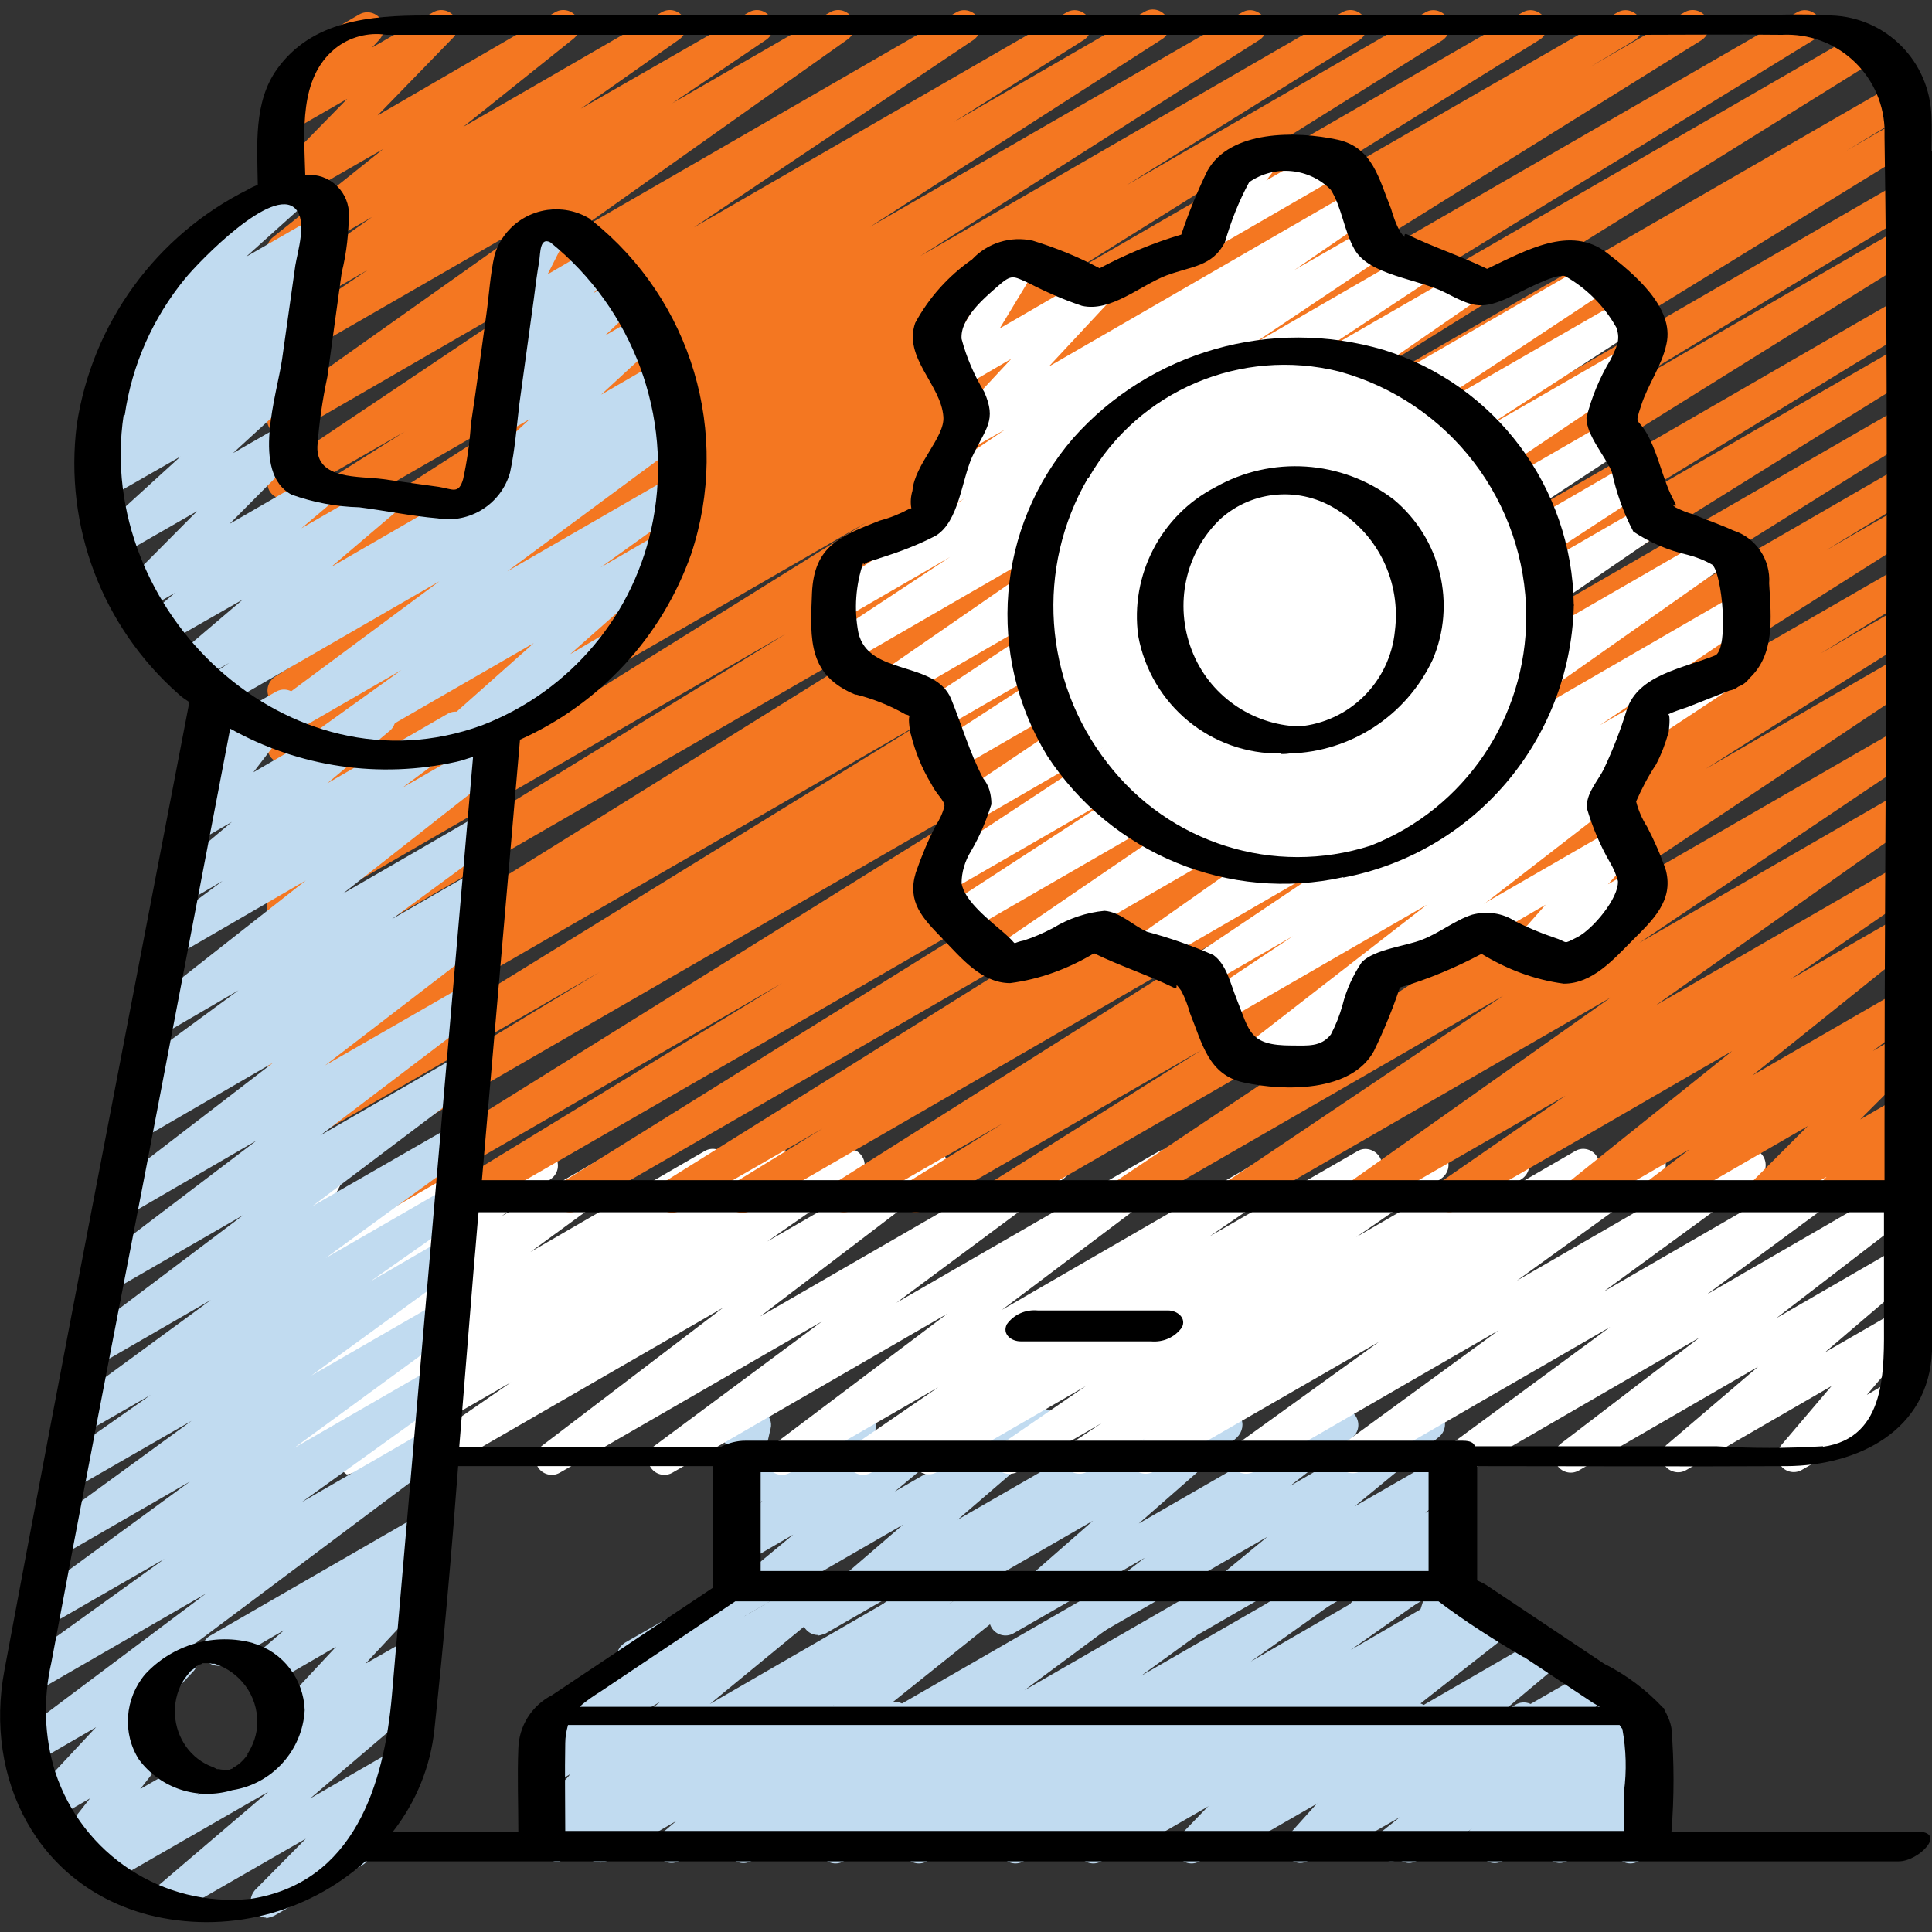 <?xml version="1.0" encoding="UTF-8"?>
<svg id="Layer_1" data-name="Layer 1" xmlns="http://www.w3.org/2000/svg" viewBox="0 0 35 35">
  <rect x="0" y="0" width="35" height="35" fill="#333333" stroke="none"/>
  <defs>
    <style>
      .cls-1 {
        fill: #f47721;
      }

      .cls-1, .cls-2, .cls-3, .cls-4 {
        stroke-width: 0px;
      }

      .cls-3 {
        fill: #fff;
      }

      .cls-4 {
        fill: #c1dbf0;
      }
    </style>
  </defs>
  <path class="cls-4" d="m14.82,29.62c-.16,0-.29-.13-.29-.29,0-.09.04-.17.1-.22l1.73-1.49-2.84,1.64c-.14.08-.32.03-.4-.11-.07-.12-.04-.28.07-.37l1.18-.98-.84.49c-.14.08-.32.03-.4-.12-.06-.11-.04-.25.05-.35l.63-.63-.28.16c-.14.08-.32.03-.4-.11-.04-.06-.05-.14-.03-.21l.18-.77c-.15-.06-.23-.23-.17-.38.02-.06.07-.11.13-.15l.29-.17c.1-.06.23-.05.32.02.09.07.14.19.11.3l-.14.61,1.62-.94c.14-.08.32-.03.4.12.06.11.04.25-.05.35l-.63.64,1.9-1.1c.14-.08.32-.03.4.11.07.12.04.28-.07.37l-1.18.98,2.53-1.46c.14-.08.32-.03.4.11.07.12.04.28-.06.37l-1.73,1.49,3.42-1.97c.14-.08.32-.03.4.11.08.13.04.3-.08.38l-.46.34,1.44-.83c.14-.08.32-.03.4.11.07.12.04.27-.06.37l-1.78,1.56,3.54-2.04c.14-.08.32-.03.4.11.07.13.04.28-.07.37l-1.13.88,2.37-1.37c.14-.08.32-.03.4.11.07.12.04.28-.07.37l-1.53,1.26,1.6-.92c.14-.08.32-.03.4.11.07.12.04.28-.06.37l-.66.56.33-.19c.14-.08.32-.03.4.11.06.11.05.25-.04.34l-.42.46.05-.03c.14-.08.32-.03.4.11.04.07.05.16.03.23l-.14.45s.09.06.11.11c.08.14.03.32-.11.4h0s-.29.17-.29.17c-.14.08-.32.03-.4-.11-.04-.07-.05-.15-.03-.23l.08-.25-1.03.59c-.14.08-.32.03-.4-.11-.06-.11-.05-.25.04-.34l.42-.46-1.58.92c-.14.08-.32.03-.4-.11-.07-.12-.04-.28.06-.37l.66-.56-1.8,1.04c-.14.08-.32.03-.4-.11-.07-.12-.04-.28.07-.37l1.53-1.26-3.03,1.75c-.14.08-.32.03-.4-.11-.07-.13-.04-.29.07-.38l1.14-.88-2.38,1.37c-.14.08-.32.03-.4-.11-.07-.12-.04-.27.06-.37l1.78-1.56-3.54,2.04c-.14.08-.32.03-.4-.11-.08-.13-.04-.3.08-.38l.46-.34-1.44.83s-.1.04-.15.04Z"/>
  <path class="cls-4" d="m10.14,33.74c-.16,0-.29-.13-.29-.29,0-.1.05-.19.13-.24l.11-.07-.1.06c-.14.08-.32.03-.4-.11-.07-.12-.04-.28.07-.37l2.3-1.89-1.97,1.14c-.14.08-.32.04-.4-.11-.08-.13-.04-.29.08-.38l1.6-1.24c-.12-.11-.13-.3-.02-.42.02-.02.04-.04.07-.06l2.2-1.26c.14-.08.32-.03.4.11.07.13.04.29-.07.38l-.37.29,1.35-.78c.14-.08.32-.03.4.11.07.12.04.28-.07.37l-2.3,1.89,4.1-2.37c.14-.08.32-.03.4.12.07.13.03.3-.09.38l-.11.07.99-.57c.14-.08.32-.03.4.11.07.13.04.28-.07.38l-2.85,2.28,4.81-2.77c.14-.08.32-.03.4.11.07.13.04.29-.08.38l-2.2,1.63,3.68-2.12c.14-.08.32-.03.4.11.07.13.04.29-.08.38l-1.89,1.37,3.23-1.86c.14-.08.32-.03.4.11.07.13.04.3-.08.38l-1.56,1.11,2.78-1.61c.14-.08.32-.04.4.1.08.13.04.31-.09.4l-1.28.9,2.03-1.18c.14-.08.32-.03.4.11.07.13.04.3-.09.38l-.17.12.42-.24c.14-.08.32-.04.4.1.08.13.04.29-.07.38l-1.95,1.53,2.49-1.44c.14-.08.32-.03.4.11.07.12.04.28-.06.37l-1.62,1.36,2.17-1.25c.14-.08.32-.03.4.11.07.13.04.29-.07.38l-.34.27.61-.35c.14-.08.32-.02.4.12.06.12.04.26-.05.35l-.72.65.66-.38c.14-.08.32-.03.4.11.05.09.05.2,0,.29l-.47.84.07-.04c.14-.08.32-.03.4.11.08.14.03.32-.11.4l-1,.57c-.14.08-.32.03-.4-.11-.05-.09-.05-.2,0-.29l.47-.84-2.14,1.24c-.14.08-.32.02-.4-.12-.06-.12-.04-.26.05-.35l.72-.65-1.95,1.13c-.14.08-.32.03-.4-.11-.07-.13-.04-.29.07-.38l.34-.27-1.31.75c-.14.08-.32.03-.4-.11-.07-.12-.04-.28.06-.37l1.62-1.36-3.2,1.84c-.14.08-.32.03-.4-.11-.07-.13-.04-.28.07-.38l1.95-1.53-3.5,2.02c-.14.08-.32.03-.4-.11-.08-.13-.04-.3.09-.39l.17-.12-1.07.62c-.14.08-.32.03-.4-.11-.08-.13-.04-.3.09-.39l1.28-.9-2.42,1.4c-.14.08-.32.03-.4-.11-.07-.13-.04-.3.08-.38l1.56-1.11-2.78,1.6c-.14.08-.32.03-.4-.11-.07-.13-.04-.29.08-.38l1.89-1.37-3.23,1.86c-.14.08-.32.03-.4-.11-.07-.13-.04-.29.08-.38l2.2-1.63-3.68,2.12c-.14.08-.32.03-.4-.11-.07-.13-.04-.29.07-.38l2.85-2.29-4.81,2.77s-.09.04-.14.04Z"/>
  <path class="cls-3" d="m6.23,26.67c-.16,0-.29-.13-.29-.29,0-.1.05-.19.13-.24l.53-.35-1.33.77c-.14.08-.32.03-.4-.11-.07-.13-.04-.3.09-.39l.25-.17c-.12.04-.26,0-.33-.12-.09-.13-.05-.31.07-.4l1.82-1.33-1.5.86c-.14.08-.32.03-.4-.11-.07-.13-.04-.29.08-.38l.89-.68-.57.33c-.14.08-.32.04-.4-.1-.07-.12-.05-.27.06-.37l1.02-.95-.67.39c-.14.08-.32.03-.4-.11-.05-.09-.05-.19,0-.28l.44-.83c-.16,0-.29-.13-.29-.3,0-.1.06-.2.15-.25l.7-.4c.14-.08.32-.03.4.11.05.09.05.19,0,.28l-.4.77,2.01-1.16c.14-.08.32-.04.4.1.07.12.05.28-.06.37l-1.02.95,2.46-1.42c.14-.08.32-.03.4.11.07.13.04.29-.08.38l-.9.68,2.02-1.17c.14-.08.32-.03.4.11.08.13.04.3-.08.38l-1.82,1.33,3.16-1.83c.14-.08.32-.03.4.12.07.13.03.3-.09.38l-.15.1,1.04-.6c.14-.08.32-.02.4.12.07.13.03.29-.09.38l-.53.36,1.48-.86c.14-.08.32-.03.4.12.07.13.03.29-.09.38l-1.64,1.14,2.83-1.63c.14-.08.32-.03.4.11.07.13.04.29-.08.38l-3.28,2.5,5.18-2.99c.14-.08.32-.03.4.11.08.13.04.3-.08.38l-3.03,2.25,4.75-2.74c.14-.08.32-.03.4.11.07.13.04.29-.08.38l-3.16,2.38,4.98-2.88c.14-.08.32-.03.4.11.08.13.04.3-.09.39l-1.53,1.05,2.69-1.55c.14-.08.32-.02.4.12.07.13.03.29-.09.38l-.12.08,1.01-.58c.14-.08.32-.03.4.11.08.13.04.3-.09.39l-1.54,1.06,2.7-1.56c.14-.08.32-.02.4.12.07.13.03.29-.09.38l-.56.38,1.52-.88c.14-.08.32-.03.4.12.07.13.03.3-.09.38l-.17.11,1.06-.61c.14-.08.32-.03.4.11.07.13.04.29-.08.38l-2.58,1.86,4.07-2.35c.14-.08.32-.03.4.11.07.13.04.29-.08.38l-2.82,2.06,4.43-2.56c.14-.08.32-.03.4.11.08.13.04.3-.08.38l-2.88,2.12,3.44-1.99c.14-.08.32-.03.4.11.07.13.04.29-.07.38l-2.51,1.93,2.18-1.26c.14-.08.32-.03.4.11.07.12.04.28-.06.37l-1.64,1.4,1.3-.75c.14-.08.32-.03.4.11.06.11.05.24-.03.34l-.91,1.07.41-.24c.14-.09.32-.05.41.09.09.14.05.32-.09.41,0,0-.01,0-.02.01l-1.89,1.09c-.14.08-.32.03-.4-.11-.06-.11-.05-.24.03-.34l.91-1.07-2.63,1.52c-.13.08-.3.04-.39-.08-.09-.12-.07-.3.05-.39l1.64-1.4-3.25,1.88c-.14.08-.32.03-.4-.11-.07-.13-.04-.29.08-.38l2.51-1.92-4.18,2.42c-.14.08-.32.03-.4-.11-.08-.13-.04-.3.08-.38l2.88-2.12-4.52,2.61c-.14.08-.32.03-.4-.11-.07-.13-.04-.29.08-.38l2.82-2.06-4.43,2.56c-.14.08-.32.03-.4-.11-.07-.13-.04-.29.08-.38l2.58-1.86-4.08,2.35c-.14.08-.32.03-.4-.11-.08-.13-.04-.3.09-.39l.17-.11-1.06.61c-.14.08-.32.03-.4-.11-.07-.13-.04-.3.09-.39l.57-.38-1.52.88c-.14.08-.32.04-.4-.1-.08-.13-.04-.31.09-.39l1.54-1.06-2.7,1.56c-.14.08-.32.03-.4-.11-.08-.13-.04-.3.09-.39l.13-.08-1.01.59c-.14.08-.32.03-.4-.11-.08-.13-.04-.3.09-.39l1.53-1.05-2.69,1.55c-.14.08-.32.03-.4-.11-.07-.13-.04-.29.08-.38l3.17-2.39-4.98,2.88c-.14.08-.32.03-.4-.11-.08-.13-.04-.3.08-.38l3.03-2.25-4.75,2.74c-.14.08-.32.03-.4-.11-.07-.13-.04-.29.08-.38l3.28-2.5-5.18,2.99c-.14.08-.32.03-.4-.11-.07-.13-.04-.3.09-.39l1.65-1.14-2.83,1.63s-.1.04-.15.04Z"/>
  <path class="cls-1" d="m6.9,21.96c-.16,0-.3-.13-.3-.29,0-.1.05-.2.14-.25l12.82-7.99-14.29,8.25c-.14.08-.32.04-.4-.1-.08-.14-.04-.32.1-.4l5.89-3.57-5.59,3.23c-.14.08-.32.02-.4-.12-.07-.13-.03-.3.1-.39l11.87-7.32-11.57,6.68c-.14.08-.32.04-.4-.1-.08-.14-.04-.32.1-.4h0l1.16-.7-.86.5c-.14.08-.32.03-.4-.12-.07-.14-.03-.3.1-.39l13.7-8.53-13.4,7.74c-.14.08-.32.02-.4-.12-.07-.13-.03-.3.1-.39l9.27-5.7-8.97,5.18c-.14.08-.32.03-.4-.11-.08-.14-.04-.31.1-.4l10.73-6.69-10.43,6.02c-.14.08-.32.02-.4-.12-.07-.14-.03-.31.1-.39l.81-.49-.51.29c-.14.08-.32.04-.4-.1-.08-.14-.04-.32.1-.4l7.05-4.38-6.74,3.9c-.14.08-.32.03-.4-.11-.08-.14-.04-.31.1-.4l6.92-4.33-6.62,3.82c-.14.08-.32.03-.4-.12-.07-.14-.03-.3.1-.39l4.22-2.63-3.92,2.26c-.14.08-.32.04-.4-.1-.08-.14-.04-.32.1-.4h0l6.15-3.92-5.84,3.37c-.14.08-.32.03-.4-.12-.07-.13-.03-.3.09-.39l5.29-3.4-4.99,2.88c-.14.08-.32.02-.4-.12-.07-.13-.03-.3.09-.38l2.36-1.49-2.05,1.18c-.14.08-.32.03-.4-.11-.07-.13-.03-.3.09-.38l5.07-3.4-4.76,2.75c-.14.08-.32.03-.4-.11-.08-.13-.04-.3.08-.39l4.91-3.48-4.6,2.65c-.14.08-.32.03-.4-.11-.07-.13-.03-.3.09-.38l1.7-1.15-1.39.8c-.14.08-.32.03-.4-.11-.07-.13-.04-.3.08-.38l1.79-1.27-1.47.85c-.14.08-.32.03-.4-.11-.07-.12-.04-.28.07-.37l2-1.6-1.67.96c-.14.08-.32.03-.4-.11-.06-.11-.05-.26.04-.35l1.38-1.41-.99.57c-.14.08-.32.04-.4-.1-.07-.11-.05-.26.04-.35l.44-.47c-.15-.07-.2-.25-.13-.4.03-.05.07-.09.12-.12l1.14-.66c.14-.08.32-.03.4.11.07.11.05.25-.04.35l-.13.14,1.11-.64c.14-.08.32-.03.4.11.06.11.05.26-.04.35l-1.37,1.41L10.06.22c.14-.08.32-.03.4.11.07.12.04.28-.07.37l-2,1.6L11.99.22c.14-.08.32-.03.4.11.07.13.04.29-.08.38l-1.79,1.26L13.57.22c.14-.08.32-.03.4.12.07.13.03.3-.09.38l-1.7,1.15L15.04.22c.14-.08.32-.03.4.11.07.13.04.29-.08.38l-4.91,3.48L17.33.22c.14-.08.32-.02.4.12.07.13.03.29-.09.38l-5.07,3.4L19.33.22c.14-.08.32-.02.4.12.07.13.03.3-.09.38l-2.36,1.49,3.46-2c.14-.08.32-.03.4.11.08.14.04.31-.09.39l-5.29,3.4L22.51.22c.14-.08.32-.02.4.12.07.13.03.3-.09.38l-6.15,3.92L24.32.22c.14-.08.32-.03.4.11.08.14.04.31-.1.4l-4.22,2.63L25.83.22c.14-.08.32-.02.4.12.07.13.03.3-.1.39l-6.92,4.33L27.59.22c.14-.08.32-.02.4.12.07.13.03.3-.1.38l-7.05,4.38L29.31.22c.14-.08.32-.02.4.12.07.14.03.31-.1.39l-.8.48,1.71-.99c.14-.08.32-.03.4.11.08.14.04.31-.1.4l-10.74,6.69L32.56.22c.14-.08.32-.02.4.12.07.13.03.3-.1.38l-9.28,5.7L33.68.59c.14-.08.32-.04.4.1s.04.32-.1.4h0l-13.7,8.53L34.31,1.53c.14-.08.32-.03.4.11.08.14.03.31-.1.39l-1.16.7.95-.55c.14-.08.32-.04.4.1s.04.32-.1.4h0l-11.87,7.31,11.57-6.68c.14-.08.32-.02.4.12.07.13.03.3-.1.38l-5.89,3.57,5.59-3.23c.14-.08.32-.04.4.1s.04.32-.1.4l-12.82,7.99,12.52-7.23c.14-.08.32-.02.4.12.07.13.03.3-.1.39l-5.88,3.59,5.58-3.22c.14-.08.32-.03.4.12.07.14.03.3-.1.39l-9.25,5.76,8.95-5.16c.14-.08.32-.03.4.12.07.14.03.3-.1.39l-8.11,5.07,7.81-4.51c.14-.08.32-.03.4.12.08.14.03.31-.1.39l-1.62.99,1.32-.76c.14-.08.32-.03.4.11.08.14.04.31-.1.39l-6.94,4.4,6.64-3.83c.14-.08.32-.04.4.1.08.14.04.32-.1.4l-1.72,1.06,1.41-.82c.14-.08.32-.03.4.12.07.13.03.3-.1.39l-3.79,2.4,3.49-2.02c.14-.08.32-.03.4.11.08.13.04.31-.09.39l-6.73,4.5,6.42-3.7c.14-.09.32-.04.41.09s.04.32-.09.41l-5.01,3.37,4.7-2.71c.14-.08.32-.03.4.11.08.13.04.3-.08.39l-4.72,3.34,4.4-2.54c.14-.08.32-.03.4.11.07.13.04.3-.09.39l-2.27,1.57,1.96-1.13c.14-.08.32-.04.4.1.07.13.04.29-.07.38l-2.98,2.39,2.65-1.53c.14-.08.32-.03.4.11.07.13.04.29-.08.38l-.79.6.46-.27c.14-.08.32-.03.4.12.06.11.04.25-.05.35l-1.04,1.04.69-.4c.14-.08.32-.03.4.11.06.11.05.25-.04.34l-.21.24c.16,0,.29.14.29.3,0,.1-.06.2-.15.25l-1.36.79c-.14.08-.32.03-.4-.11-.06-.11-.05-.25.04-.34l.13-.14-1.03.59c-.14.08-.32.03-.4-.12-.06-.11-.04-.25.05-.35l1.04-1.04-2.61,1.51c-.14.08-.32.03-.4-.11-.07-.13-.04-.29.08-.38l.79-.6-1.88,1.09c-.14.08-.32.03-.4-.11-.07-.12-.04-.28.07-.37l2.98-2.39-4.98,2.88c-.14.08-.32.03-.4-.11-.08-.13-.04-.3.09-.39l2.27-1.57-3.58,2.06c-.14.08-.32.03-.4-.11-.08-.13-.04-.3.08-.39l4.72-3.34-6.65,3.84c-.14.08-.32.03-.4-.11-.08-.13-.04-.31.09-.39l5.01-3.37-6.71,3.87c-.14.09-.32.04-.41-.09s-.04-.32.09-.41l6.73-4.5-8.66,5c-.14.08-.32.04-.4-.1-.08-.14-.04-.32.1-.4l3.8-2.39-5.03,2.9c-.14.08-.32.04-.4-.1s-.04-.32.1-.4l1.73-1.07-2.73,1.57c-.14.08-.32.04-.4-.1-.08-.14-.04-.32.1-.4l6.94-4.39-8.48,4.9c-.14.08-.32.04-.4-.1-.08-.14-.04-.32.1-.4h0l1.61-.99-2.59,1.49c-.14.08-.32.03-.4-.11-.08-.14-.04-.31.1-.4l8.11-5.07-9.65,5.57c-.14.08-.32.04-.4-.1s-.04-.32.1-.4l9.25-5.76-10.85,6.26c-.14.08-.32.03-.4-.11-.08-.14-.03-.31.1-.4l5.89-3.6-7.11,4.11s-.1.04-.15.04Z"/>
  <path class="cls-3" d="m25.69,17.69c-.16,0-.29-.13-.29-.29,0-.11.06-.2.15-.26l3.76-2.17c.14-.08.32-.03.4.11.06.11.05.25-.04.34l-.54.6.47-.27c.14-.08.32-.03.4.11.08.14.03.32-.11.4l-2.06,1.19c-.14.08-.32.03-.4-.11-.06-.11-.05-.25.03-.34l.54-.61-2.16,1.25s-.1.04-.15.04Z"/>
  <path class="cls-3" d="m21.83,4.55c-.16,0-.29-.13-.29-.29,0-.06.02-.13.06-.18l.47-.62s-.06-.05-.08-.09c-.08-.14-.03-.32.11-.4l.65-.38c.14-.08.32-.03.4.11.06.1.05.23-.02.32l-.19.25,1.09-.63c.14-.08.32-.02.4.12.07.14.03.3-.1.39l-2.35,1.36s-.1.04-.15.04Z"/>
  <path class="cls-3" d="m23.83,19.56c-.16,0-.29-.13-.29-.29,0-.07.02-.13.06-.18l.07-.09-.88.51c-.14.08-.32.03-.4-.11-.07-.13-.04-.29.07-.38l3.39-2.63-3.71,2.14c-.14.09-.32.04-.41-.1-.09-.14-.04-.32.1-.41l1.59-1.06-1.56.9c-.14.08-.32.03-.4-.11-.07-.13-.03-.3.09-.38l2.8-1.88-3.51,2.03c-.14.08-.32.03-.4-.11-.08-.13-.04-.3.09-.39l5.1-3.59-7.3,4.22c-.14.08-.32.03-.4-.11-.07-.13-.04-.3.09-.38l5.36-3.66-5.89,3.4c-.14.08-.32.03-.4-.12-.07-.13-.03-.3.09-.39l3.18-2.07-3.19,1.84c-.14.08-.32.03-.4-.11-.07-.13-.03-.3.09-.39l3.84-2.53-2.99,1.73c-.14.08-.32.03-.4-.11-.07-.13-.03-.3.09-.38l4.97-3.34-5.07,2.93c-.14.08-.32.03-.4-.11-.07-.13-.03-.3.09-.39l2.91-1.89-2.86,1.65c-.14.08-.32.03-.4-.11-.07-.13-.03-.3.09-.39l3.79-2.5-4.25,2.46c-.14.08-.32.03-.4-.11-.07-.13-.04-.3.09-.39l4.5-3.11-5.12,2.96c-.14.08-.32.03-.4-.11-.07-.13-.03-.3.09-.39l2.18-1.44-1.9,1.1c-.14.08-.32.03-.4-.11-.08-.13-.04-.31.09-.39l2.47-1.66-.35.2c-.14.08-.32.03-.4-.11-.08-.13-.04-.3.09-.39l1.4-.95-.62.35c-.14.08-.32.03-.4-.11-.07-.11-.05-.25.04-.35l1.09-1.17-.91.53c-.14.08-.32.03-.4-.11-.05-.09-.05-.21,0-.3l.67-1.1c-.15.05-.32-.03-.37-.19-.04-.13.01-.28.14-.35l.92-.53c.14-.08.32-.03.4.11.05.09.05.21,0,.3l-.66,1.09,1.62-.94c.14-.08.32-.03.4.11.06.11.05.25-.04.35l-1.09,1.17,5.54-3.2c.14-.08.32-.03.4.11.07.13.04.3-.09.38l-1.4.96,1.36-.78c.14-.08.32-.02.4.12.07.13.03.29-.09.38l-2.48,1.66,3.03-1.75c.14-.08.32-.03.4.11.08.13.04.31-.09.39l-2.18,1.44,2.69-1.55c.14-.08.32-.03.4.12.07.13.03.29-.09.38l-4.5,3.11,6.49-3.75c.14-.08.32-.03.4.11.07.13.03.3-.09.39l-3.78,2.5,4.1-2.36c.14-.08.32-.03.4.12.07.13.03.3-.09.39l-2.92,1.89,2.69-1.55c.14-.08.32-.03.4.11.08.13.04.31-.09.39l-4.96,3.34,4.32-2.49c.14-.08.32-.03.4.11.08.13.04.31-.09.39l-3.85,2.53,3.91-2.26c.14-.08.32-.02.4.12.07.13.03.3-.09.38l-3.17,2.07,3.12-1.8c.14-.08.32-.03.4.11.07.13.04.3-.09.38l-5.36,3.67,6.26-3.61c.14-.08.32-.03.4.11.08.13.04.3-.09.39l-5.1,3.59,5.24-3.03c.14-.08.32-.03.4.11.08.13.04.31-.09.39l-2.79,1.88,2.37-1.37c.14-.08.32-.03.4.11.08.13.04.3-.09.39l-2.18,1.44c.16,0,.29.14.29.3,0,.09-.04.17-.11.22l-4.6,3.56s.02.02.02.02c.09.11.1.26,0,.38l-.4.51s.04.05.06.07c.08.14.03.32-.11.4l-.65.38s-.09.04-.14.04Z"/>
  <path class="cls-3" d="m24.09,15.95c-.16,0-.29-.13-.29-.29,0-.09.04-.17.1-.22l1.41-1.22-2.87,1.65c-.14.08-.32.03-.4-.11-.07-.13-.04-.28.07-.38l2.47-1.94-3.38,1.95c-.14.08-.32.04-.4-.1-.08-.13-.04-.3.08-.39l2.7-2-3.23,1.86c-.14.08-.32.03-.4-.11-.07-.13-.04-.3.09-.39l.18-.12-.28.16c-.14.08-.32.03-.4-.12-.07-.13-.04-.29.08-.38l3.11-2.28-3.36,1.94c-.14.08-.32.03-.4-.11-.07-.13-.04-.29.08-.38l3.25-2.4-3.32,1.92c-.14.08-.32.03-.4-.11-.08-.13-.04-.3.08-.39l2.27-1.63-2.08,1.2c-.14.08-.32.03-.4-.11-.07-.13-.04-.29.08-.38l1.8-1.31-1.42.82c-.14.08-.32.03-.4-.11-.07-.13-.04-.29.08-.38l1.27-.95-.65.37c-.14.08-.32.02-.4-.12-.06-.12-.04-.26.05-.35l1.21-1.09c-.16-.03-.27-.18-.24-.34.01-.09.07-.16.14-.21l1.97-1.14c.14-.08.32-.02.4.12.06.12.04.26-.05.35l-.97.88,2.51-1.45c.14-.08.32-.03.4.11.07.13.04.29-.08.38l-1.27.95,2.02-1.17c.14-.08.32-.03.4.11.07.13.04.29-.08.38l-1.8,1.31,2.35-1.36c.14-.08.32-.03.4.11.08.13.04.3-.08.39l-2.27,1.63,2.7-1.56c.14-.08.32-.03.4.11.07.13.04.29-.08.38l-3.25,2.4,3.57-2.06c.14-.08.32-.03.4.11.07.13.04.29-.08.38l-3.11,2.27,3.22-1.86c.14-.08.32-.03.4.11.08.13.04.31-.09.39l-.18.12.04-.03c.14-.08.32-.04.4.1.08.13.04.3-.08.39l-2.7,2,2.51-1.45c.14-.08.32-.03.4.11.07.13.04.29-.07.38l-2.47,1.94,1.94-1.12c.14-.08.32-.03.4.11.07.12.04.28-.06.37l-1.41,1.22.21-.12c.14-.08.32-.03.4.11.08.14.03.32-.11.4l-2.9,1.67s-.1.04-.15.04Z"/>
  <path class="cls-3" d="m23.79,13.62c-.16,0-.29-.13-.29-.3,0-.07.03-.14.07-.2l.66-.73-1.72.99c-.14.08-.32.03-.4-.11-.07-.12-.04-.28.07-.37l.55-.45-.84.48c-.14.08-.32.03-.4-.11-.07-.12-.04-.28.07-.37l.73-.59-.82.48c-.14.08-.32.03-.4-.11-.07-.12-.04-.28.07-.37l.7-.57-.59.34c-.14.08-.32.03-.4-.11-.07-.13-.04-.28.07-.38l.21-.16c-.09,0-.19-.04-.25-.11-.09-.12-.08-.28.02-.39l.61-.62c-.15-.05-.24-.22-.18-.37.02-.07.07-.12.13-.16l1.36-.79c.14-.08.32-.03.4.11.07.11.05.26-.04.35l-.35.36,1.25-.72c.14-.08.32-.03.4.11.07.13.04.29-.07.38l-.03.02.3-.17c.14-.08.32-.03.4.11.07.12.04.28-.07.37l-.7.58.87-.5c.14-.08.32-.03.4.11.07.12.04.28-.07.37l-.72.59.69-.4c.14-.08.32-.03.4.11.07.12.04.28-.07.37l-.55.45.28-.16c.14-.08.32-.03.4.11.06.11.05.25-.04.34l-.74.83c.16,0,.29.14.29.3,0,.1-.06.2-.15.25l-1.36.79s-.1.04-.15.04Z"/>
  <path class="cls-4" d="m10.86,33.74c-.16,0-.29-.13-.3-.29,0-.09.04-.17.1-.22l.41-.35-1.09.63c-.14.08-.32.03-.4-.11-.06-.1-.05-.23.02-.33l.73-.93-.35.21c-.14.08-.32.03-.4-.11-.05-.08-.05-.17-.02-.26l.16-.4c-.14-.08-.19-.26-.11-.4.03-.05.06-.08.11-.11l.35-.21c.14-.08.32-.03.4.11.05.08.05.17.02.26l-.07.18.94-.54c.14-.08.32-.03.4.11.06.1.05.23-.02.33l-.73.93,2.38-1.37c.14-.08.32-.03.4.11.07.12.04.27-.06.37l-.41.35,1.44-.83c.14-.08.32-.03.4.11.07.12.04.28-.06.37l-.28.24,1.25-.72c.14-.08.32-.03.4.11.07.12.04.28-.06.37l-.29.25,1.26-.73c.14-.08.32-.03.4.11.07.12.05.26-.05.36l-.72.71,2.03-1.17c.14-.08.32-.03.4.11.07.12.04.27-.05.36l-.57.53,1.73-1c.14-.08.32-.03.4.11.06.11.05.26-.04.35l-.78.79,2.17-1.25c.14-.08.32-.03.4.11.07.12.05.28-.06.37l-.46.41,1.54-.89c.14-.08.32-.03.4.11.06.11.05.26-.04.35l-.8.82,2.21-1.28c.14-.08.32-.03.4.11.06.11.05.25-.03.34l-.87.98,2.47-1.43c.14-.08.32-.03.4.11.06.11.05.25-.03.34l-.87.98,2.47-1.43c.14-.08.32-.04.4.1.07.12.05.28-.06.37l-.63.6.54-.31c.14-.08.32-.03.4.11.07.11.05.26-.05.35l-.18.18c.06,0,.11.03.15.06.09.08.13.2.1.32l-.12.39c.14.08.19.26.1.4-.03.04-.06.08-.11.1l-.29.17c-.14.08-.32.03-.4-.11-.04-.07-.05-.16-.03-.24l.06-.18-.91.52c-.14.08-.32.03-.4-.11-.07-.11-.05-.26.05-.35l.03-.03-.85.49c-.14.08-.32.04-.4-.1-.07-.12-.05-.28.06-.37l.63-.6-1.85,1.07c-.14.08-.32.03-.4-.11-.06-.11-.05-.25.03-.34l.87-.98-2.47,1.43c-.14.08-.32.03-.4-.11-.06-.11-.05-.25.03-.34l.87-.97-2.47,1.43c-.14.08-.32.03-.4-.11-.07-.11-.05-.26.04-.35l.79-.82-2.21,1.28c-.14.08-.32.03-.4-.11-.07-.12-.05-.28.06-.37l.47-.41-1.54.89c-.14.08-.32.03-.4-.11-.07-.11-.05-.26.04-.35l.78-.79-2.17,1.25c-.14.08-.32.03-.4-.11-.07-.12-.04-.27.05-.36l.57-.53-1.73,1c-.14.08-.32.03-.4-.11-.07-.12-.05-.26.05-.36l.72-.71-2.03,1.17c-.14.08-.32.04-.4-.1-.07-.12-.05-.28.06-.38l.29-.25-1.26.73c-.14.08-.32.03-.4-.11-.07-.12-.04-.28.06-.37l.28-.24-1.24.72s-.1.04-.15.03Z"/>
  <path class="cls-4" d="m5.06,31.66c-.16,0-.29-.13-.3-.29,0-.07.03-.15.08-.2l1.25-1.34-1.19.69c-.14.08-.32.03-.4-.11-.07-.12-.04-.27.06-.37l.59-.51-1.05.61c-.14.08-.32.03-.4-.11-.08-.14-.03-.32.11-.4l3.78-2.18c.14-.08.32-.03.4.11.07.12.04.28-.06.37l-.59.51.17-.1c.14-.08.32-.03.4.11.07.11.05.25-.04.35l-1.25,1.34.77-.44c.14-.08.32-.04.4.11.08.14.04.32-.11.4,0,0,0,0,0,0l-2.48,1.43s-.09.04-.15.04Z"/>
  <path class="cls-4" d="m4.83,34.74c-.16,0-.29-.13-.29-.29,0-.08.03-.15.08-.21l.92-.93-2.38,1.37c-.14.08-.32.03-.4-.11-.07-.12-.04-.28.06-.37l2.04-1.74-2.87,1.65c-.14.08-.32.02-.4-.12-.06-.11-.04-.25.05-.34l.1-.11-.25.14c-.14.08-.32.03-.4-.11-.06-.1-.05-.24.02-.33l.52-.66-.66.38c-.13.07-.29.04-.38-.07-.09-.11-.08-.28.01-.38l1.14-1.22-1.12.65c-.14.09-.32.05-.41-.08s-.05-.32.08-.41l3.44-2.58-3.1,1.79c-.14.08-.32.03-.4-.11-.08-.13-.04-.3.08-.39l2.67-1.92-2.12,1.22c-.14.08-.32.03-.4-.11-.08-.13-.04-.3.08-.39l2.9-2.12-2.34,1.35c-.14.08-.32.03-.4-.11-.07-.13-.04-.29.08-.38l2.69-1.96-2.14,1.23c-.14.08-.32.03-.4-.11-.08-.13-.04-.3.09-.39l1.71-1.2-1.2.69c-.14.09-.32.05-.41-.08s-.05-.32.08-.41h0l2.62-1.92-2.06,1.19c-.14.08-.32.03-.4-.11-.07-.13-.04-.29.08-.38l2.97-2.24-2.39,1.38c-.14.08-.32.03-.4-.11-.07-.13-.04-.29.08-.38l2.95-2.24-2.36,1.37c-.14.08-.32.03-.4-.11-.07-.13-.04-.29.08-.38l2.98-2.29-2.38,1.38c-.14.08-.32.03-.4-.11-.08-.13-.04-.3.09-.39l.36-.25c-.16.02-.31-.09-.34-.25-.02-.11.03-.22.12-.28l1.92-1.41-1.39.81c-.14.08-.32.03-.4-.11-.07-.13-.04-.29.07-.38l2.94-2.31-2.33,1.35c-.14.08-.32.03-.4-.11-.08-.13-.04-.3.08-.38l1.14-.85-.63.37c-.14.08-.32.03-.4-.11-.07-.12-.04-.28.06-.37l1.14-.96-.59.34c-.14.08-.32.03-.4-.11-.06-.1-.05-.23.02-.33l.79-1.03-.14.08c-.14.08-.32.03-.4-.11-.04-.08-.05-.18-.01-.26l.21-.46s-.03-.04-.04-.06c-.08-.14-.03-.32.11-.4l.28-.16c.14-.08.32-.03.4.11.05.08.05.18.01.27l-.05.11.61-.35c.14-.08.32-.03.4.11.06.1.05.23-.02.32l-.79,1.03,2.14-1.24c.14-.08.32-.03.4.11.07.12.04.28-.06.37l-1.14.96,2.18-1.26c.14-.08.32-.03.4.11.08.13.04.3-.08.38l-1.14.85,1.53-.88c.14-.08.32-.03.4.11.07.13.04.29-.07.38l-2.94,2.31,2.49-1.44c.14-.08.32-.03.4.11.08.13.04.3-.08.38l-1.92,1.41,1.51-.87c.14-.08.32-.03.4.11.08.13.04.3-.09.39l-.29.2c.16-.03.32.07.35.23.02.11-.02.23-.11.3l-2.98,2.29,2.54-1.46c.14-.08.32-.03.4.11.07.13.04.29-.08.38l-2.95,2.24,2.51-1.45c.14-.08.32-.03.4.11.07.13.04.29-.08.38l-2.97,2.24,2.54-1.46c.14-.08.32-.03.4.11.08.13.04.3-.08.38l-2.62,1.91,2.2-1.27c.14-.08.32-.03.4.11.08.13.04.3-.09.39l-1.71,1.2,1.31-.76c.14-.08.32-.03.4.12.07.13.04.29-.08.38l-2.69,1.96,2.27-1.31c.14-.08.32-.03.4.11.08.13.04.3-.08.39l-2.9,2.12,2.48-1.43c.14-.08.32-.03.4.11.08.13.04.3-.08.39l-2.66,1.91,2.25-1.3c.14-.08.32-.03.4.11.07.13.04.29-.08.38l-4.58,3.43s.04.04.06.06c.09.11.08.28-.01.38l-1.14,1.22.31-.18c.14-.08.32-.03.4.11.06.1.05.24-.02.33l-.52.66.8-.46c.14-.08.32-.03.4.11.07.11.05.26-.05.35l-.11.11,3.74-2.16c.14-.08.32-.03.4.11.07.12.04.28-.06.37l-2.04,1.74,1.49-.86c.14-.08.32-.03.4.11.07.11.05.26-.04.35l-1.04,1.06c.16,0,.29.14.28.31,0,.1-.06.19-.15.24l-1.6.92s-.1.04-.15.04Z"/>
  <path class="cls-4" d="m8.75,9.06c-.16,0-.29-.13-.29-.29,0-.08.03-.16.1-.22l1.04-.96-.47.27c-.14.09-.32.04-.41-.1-.08-.12-.05-.28.06-.38l.59-.56-.11.06c-.14.08-.32.03-.4-.11-.07-.11-.05-.26.04-.35l.39-.4c-.09.02-.19-.01-.26-.08-.09-.09-.12-.23-.06-.35l.44-.87c-.16-.03-.27-.18-.25-.34.01-.09.07-.16.14-.21l.61-.35c.14-.08.32-.04.4.1.05.09.05.19,0,.28l-.39.77.82-.48c.14-.08.32-.03.4.11.07.11.05.26-.04.35l-.35.36.46-.26c.14-.08.32-.04.4.1.07.12.05.28-.06.37l-.59.56.62-.36c.14-.08.32-.03.4.11.07.12.04.27-.05.36l-1.04.96,1.02-.59c.14-.09.32-.05.41.09.09.14.05.32-.09.41,0,0-.01,0-.02.01l-3.34,1.93s-.1.04-.15.04Z"/>
  <path class="cls-4" d="m7.98,13.84c-.16,0-.29-.13-.3-.29,0-.08.04-.17.1-.22l1.89-1.68-3.64,2.1c-.14.08-.32.03-.4-.11-.07-.13-.04-.29.08-.38l1.56-1.12-2.25,1.3c-.14.08-.32.03-.4-.11-.07-.13-.04-.29.08-.38l3.26-2.42-3.95,2.28c-.14.08-.32.03-.4-.11-.08-.13-.04-.3.09-.39l.45-.3-.62.35c-.15.07-.32,0-.39-.15-.05-.11-.03-.23.05-.32l1.21-1.03-1.47.84c-.13.08-.3.04-.39-.08-.09-.12-.07-.3.05-.39l.58-.49-.61.35c-.14.08-.32.03-.4-.11-.07-.11-.05-.26.05-.35l1.36-1.37-1.41.81c-.14.08-.32.03-.4-.11-.07-.12-.04-.26.05-.36l1.46-1.33-1.31.75c-.14.08-.32.03-.4-.11-.07-.13-.04-.29.08-.38l.22-.17c-.12.03-.24-.02-.31-.12-.09-.13-.06-.3.06-.4l.42-.33c-.15.06-.32-.01-.38-.17-.05-.12,0-.26.1-.34l.53-.41c-.12.04-.26,0-.34-.1-.09-.12-.07-.29.04-.39l1.38-1.24c-.16-.04-.26-.2-.22-.36.02-.08.07-.15.14-.19l1.92-1.11c.14-.08.32-.02.4.12.06.12.04.26-.05.35l-1.09.98,1.2-.69c.14-.08.32-.03.4.11.07.13.04.29-.07.38l-.5.39.06-.03c.14-.08.32-.04.4.11.08.13.04.29-.08.38l-.41.32c.15-.06.32,0,.39.16.05.12.01.26-.09.35l-.31.24c.1,0,.2.04.26.12.09.12.07.29-.04.39l-1.45,1.33.94-.54c.14-.08.32-.03.4.11.07.11.05.26-.05.35l-1.35,1.36,1.54-.89c.14-.08.32-.03.4.11.07.12.04.28-.06.37l-.58.49,1.41-.81c.14-.08.32-.03.4.11.07.12.04.28-.06.37l-1.21,1.03,5.97-3.45c.14-.08.32-.03.4.11.08.13.04.3-.09.39l-.45.3.3-.17c.14-.08.32-.03.4.11.07.13.04.29-.08.38l-3.26,2.41,2.93-1.69c.14-.08.32-.03.4.12.07.13.04.29-.08.38l-1.56,1.12,1-.58c.14-.08.32-.03.4.11.07.12.05.28-.06.37l-1.89,1.67.63-.37c.14-.09.32-.05.41.09.09.14.05.32-.09.41,0,0-.01,0-.02.01l-3.17,1.83s-.1.04-.15.04Z"/>
  <path class="cls-2" d="m15.5,12.58c.32.08.62.2.9.36,0,0,.05.01.08.03-.04.04.02.36.02.33.08.32.2.62.37.9.1.2.24.3.24.4-.03.13-.09.25-.16.36-.14.27-.26.56-.36.85-.16.53.12.82.48,1.19.34.35.71.81,1.23.81.54-.07,1.05-.26,1.52-.54.47.23.97.39,1.44.62.12.06-.02-.16.14.06.07.13.12.27.16.41.22.54.33,1.11.97,1.25.74.16,1.95.18,2.36-.57.18-.37.34-.76.47-1.15.51-.15,1.01-.36,1.48-.61.46.28.96.47,1.49.54.52,0,.9-.44,1.24-.78.37-.37.75-.72.61-1.27-.09-.27-.21-.54-.34-.79-.09-.14-.16-.3-.2-.46.1-.23.22-.46.36-.67.1-.19.17-.38.23-.59,0,0,.04-.31-.01-.32.11-.05.23-.09.35-.13l.76-.3c.06-.01.11-.03.16-.07.08-.03.15-.08.2-.15.46-.43.4-1.07.36-1.72.03-.43-.24-.83-.65-.96-.24-.11-.48-.19-.72-.29-.11-.03-.23-.08-.33-.13-.25-.22.11.12-.02-.11-.19-.34-.27-.78-.45-1.14-.21-.42-.28-.19-.15-.59.12-.38.38-.73.46-1.12.15-.66-.6-1.28-1.08-1.65-.66-.51-1.47-.04-2.17.29-.47-.23-.97-.39-1.44-.62-.12-.06.02.16-.14-.06-.07-.13-.12-.27-.16-.41-.22-.54-.33-1.11-.97-1.25-.74-.16-1.95-.18-2.36.57-.18.37-.34.76-.47,1.15-.51.15-1.01.36-1.48.61-.39-.21-.79-.37-1.21-.5-.4-.09-.82.04-1.1.34-.43.3-.78.69-1.03,1.15-.22.63.47,1.12.51,1.7.03.37-.52.86-.56,1.34-.03.1-.04.21-.02.32-.01,0-.03,0-.04.01-.17.09-.34.16-.53.21-.71.28-1.19.45-1.23,1.31-.04.88-.06,1.5.8,1.85Zm.15-2.35c.05-.06.22-.09.29-.12.35-.11.7-.24,1.02-.41.41-.26.46-.99.65-1.42.25-.53.45-.66.22-1.18-.18-.3-.32-.62-.41-.96-.03-.37.41-.74.65-.95.26-.23.28-.19.57-.06.31.16.63.3.96.41.52.12,1.06-.37,1.53-.55.46-.17.83-.16,1.06-.6.11-.38.25-.74.44-1.09.46-.32,1.09-.26,1.48.14.2.32.24.75.43,1.08.27.47,1.15.53,1.64.78.47.24.63.32,1.11.11.27-.12.87-.46,1.06-.41.39.22.71.54.93.93.09.24-.01.38-.1.58-.2.33-.35.69-.44,1.06,0,.32.34.69.46.98.08.37.21.74.39,1.08.3.2.63.34.98.42.16.04.31.1.45.18.18.17.3,1.49.06,1.64-.59.24-1.4.35-1.61.99-.11.36-.25.72-.41,1.06-.11.23-.34.46-.31.73.1.34.24.67.42.98.06.1.11.22.14.33.02.31-.46.88-.74,1.02s-.14.09-.43,0c-.24-.08-.47-.18-.69-.29-.23-.15-.51-.19-.78-.12-.31.1-.59.33-.9.45-.29.12-.86.17-1.1.41-.16.24-.28.5-.35.78-.05.18-.12.36-.21.53-.18.23-.42.2-.71.2-.77,0-.76-.25-1-.85-.11-.27-.18-.62-.42-.79-.39-.17-.79-.31-1.2-.42-.25-.11-.49-.36-.77-.38-.33.03-.65.14-.93.31-.17.09-.35.17-.54.23-.26.05-.06.11-.34-.13-.25-.22-.73-.58-.78-.91,0-.2.06-.4.17-.58.16-.27.28-.56.37-.85,0-.17-.04-.34-.15-.47-.25-.48-.38-.95-.58-1.44-.29-.7-1.5-.41-1.68-1.2-.08-.42-.05-.86.09-1.27h0Z"/>
  <path class="cls-2" d="m24.33,15.9c2.37-.45,4.1-2.48,4.18-4.89,0-.01,0-.02,0-.03s.01-.02,0-.03c-.03-2.12-1.42-3.98-3.44-4.61-2.03-.6-4.23.02-5.63,1.6-1.39,1.61-1.58,3.93-.47,5.75,1.16,1.78,3.3,2.66,5.37,2.2Zm-4.61-7.24c.91-1.59,2.77-2.37,4.54-1.93,2,.55,3.38,2.36,3.39,4.43,0,1.84-1.11,3.49-2.82,4.16-1.75.56-3.65-.04-4.77-1.5-1.16-1.49-1.3-3.53-.35-5.16Z"/>
  <path class="cls-2" d="m23.2,13.66c.05,0,.1,0,.16-.01,1.11-.03,2.11-.68,2.59-1.69.44-1.02.15-2.2-.7-2.91-.94-.72-2.22-.8-3.24-.22-.98.51-1.54,1.59-1.39,2.69.23,1.25,1.32,2.15,2.59,2.13Zm-1.09-4.26c.59-.53,1.46-.59,2.12-.16.75.46,1.15,1.32,1.04,2.19-.09.92-.82,1.65-1.74,1.73-.86-.03-1.63-.57-1.94-1.38-.32-.83-.12-1.77.52-2.38Z"/>
  <path class="cls-2" d="m34.99,2.74c0-.21.01-.42,0-.63-.03-1-.82-1.8-1.82-1.83-.56-.04-1.14,0-1.7,0H7.7c-.98,0-2.05.09-2.68.97-.43.6-.36,1.38-.35,2.1-.06.02-.12.05-.17.08-1.67.83-2.83,2.42-3.11,4.27-.23,1.83.46,3.65,1.84,4.87.06.06.13.1.2.15C2.31,18.56,1.17,24.41.08,30.26c-.37,1.96.59,3.9,2.61,4.43,1.39.35,2.86-.01,3.93-.97h27.78c.36,0,.89-.54.32-.54h-4.44c.05-.62.05-1.25,0-1.87-.02-.12-.07-.23-.13-.34,0-.01,0-.03-.02-.03-.31-.33-.67-.6-1.07-.8l-2.08-1.39c-.07-.05-.15-.09-.22-.12v-2.07c1.87,0,3.74.01,5.61,0,1.29-.01,2.57-.64,2.63-2.08.03-.72,0-1.44,0-2.16V2.74ZM6.07.88c.26-.21.6-.3.93-.25h22.76c.84,0,1.68-.01,2.52,0,.98-.05,1.81.7,1.86,1.68,0,.06,0,.12,0,.18.09,5.96,0,11.92,0,17.88v1.01H8.73c.23-2.66.46-5.32.69-7.98,1.45-.65,2.57-1.86,3.1-3.36.73-2.19.01-4.6-1.79-6.04,0,0-.02,0-.02-.01-.01-.01-.02-.02-.03-.03-.55-.33-1.26-.16-1.6.39-.05.08-.09.17-.12.27-.08.35-.1.73-.15,1.08-.09.66-.18,1.33-.28,1.99-.02.33-.07.67-.14.99-.08.28-.19.18-.44.14l-1.01-.14c-.43-.06-1.21.02-1.19-.59.03-.42.09-.84.18-1.26l.26-1.89c.09-.36.13-.73.13-1.11-.03-.39-.37-.69-.76-.66,0,0-.02,0-.03,0-.02-.78-.12-1.75.54-2.29Zm9.04,27.58h-1.33v-1.79h12.1v1.79h-10.77Zm-2.19.3l-2.92,1.95c-.37.19-.6.56-.61.97-.02.5,0,1,0,1.5h-2.27c.42-.54.68-1.18.75-1.85.17-1.59.31-3.18.43-4.77h4.62v2.2ZM2.26,7.52c.13-.91.51-1.76,1.09-2.47.27-.33,1.59-1.69,2-1.27.22.22.04.78,0,1.03l-.24,1.7c-.09.63-.57,2.05.17,2.45.39.14.81.22,1.23.23.47.06.95.16,1.42.2.58.1,1.15-.26,1.31-.83.09-.41.12-.84.17-1.25l.26-1.89c.03-.24.06-.47.1-.7.02-.14.01-.43.2-.33,1.5,1.21,2.22,3.15,1.86,5.04-.32,1.69-1.49,3.09-3.1,3.71-3.51,1.28-7.02-2.09-6.49-5.62Zm2.27,26.88c-1.57.16-3.04-.8-3.53-2.3-.2-.64-.22-1.32-.07-1.98.55-2.95,1.12-5.88,1.69-8.82l1.55-8.1c1.25.7,2.71.91,4.1.6.1-.02.2-.06.3-.09l-1.47,17c-.14,1.61-.68,3.4-2.56,3.69Zm20.74-1.23h-15.03c0-.53-.01-1.06,0-1.59,0-.11.02-.22.05-.33h19.05s.03.05.05.07c.07.38.08.76.03,1.14v.71h-4.15Zm2.34-3.15l1.13.75c.07.05.15.1.24.15H10.5c.12-.11.26-.2.4-.29l2.42-1.62h12.74c.49.37,1.01.7,1.54,1.01Zm5.42-3.82c-.65.04-1.3.04-1.94,0h-4.37c-.02-.06-.08-.1-.22-.1-.05,0-.1,0-.16,0h-12.84c-.15,0-.3.04-.44.11h-4.74c.09-1.11.18-2.22.27-3.33.03-.31.05-.61.08-.92h25.46v1.96c0,.87.06,2.13-1.11,2.29Z"/>
  <path class="cls-2" d="m4.6,29.77c-.71-.2-1.47.02-1.97.56-.37.44-.42,1.07-.11,1.55.39.52,1.06.74,1.69.55.72-.11,1.27-.72,1.31-1.45-.02-.56-.39-1.05-.93-1.21Zm-.11,2.01c-.05.07-.11.14-.18.19-.02.01-.03.02-.05.04.07-.05-.01,0-.03.01h-.01s-.01.02-.01.02c0,0-.04.01-.05.02h-.05s-.04,0-.04,0h-.02s-.05,0-.08-.01h-.04s-.05-.03-.08-.04c-.19-.07-.36-.2-.48-.37-.24-.34-.27-.79-.07-1.16.03-.05.06-.09.09-.13.02-.02.03-.04.05-.06,0,0,.05-.06.02-.02.04-.03.08-.06.11-.09h0s.14-.07.04-.03h.03s.03-.02.03-.02h.09s.05,0,.08.01h.05c.46.15.78.58.77,1.07,0,.2-.07.4-.18.57Z"/>
  <path class="cls-2" d="m21.16,23.74h-2.36c-.22-.02-.43.07-.56.25-.09.18.08.31.25.31h2.36c.22.02.43-.07.56-.25.09-.17-.08-.31-.25-.31Z"/>
</svg>